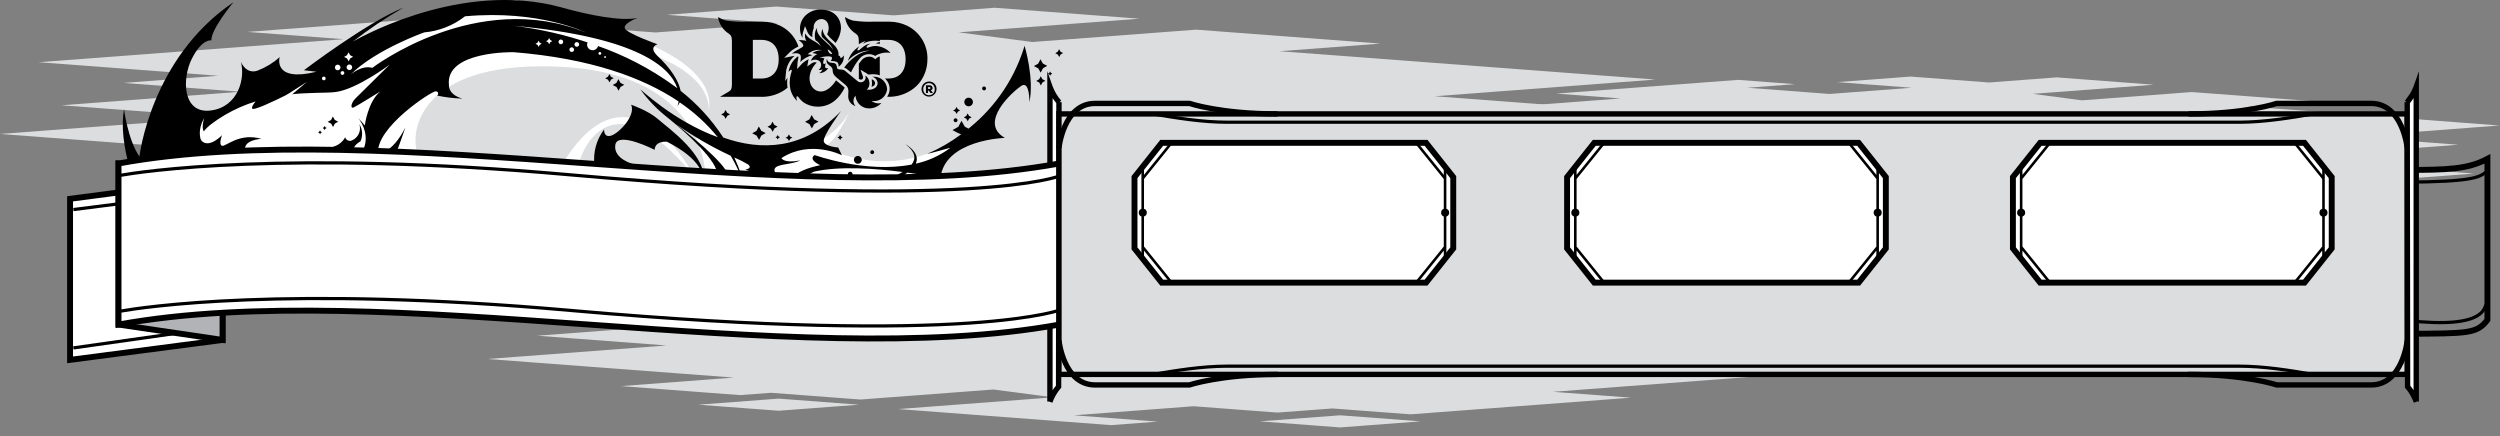 <?xml version="1.0" encoding="UTF-8"?>
<!DOCTYPE svg PUBLIC "-//W3C//DTD SVG 1.1//EN" "http://www.w3.org/Graphics/SVG/1.1/DTD/svg11.dtd">
<svg version="1.1" xmlns="http://www.w3.org/2000/svg" xmlns:xlink="http://www.w3.org/1999/xlink" width="745" height="130"  xml:space="preserve" id="pageHeader3">
    <rect width="100%" height="100%" fill="#808080" stroke="none"/>
    <!-- Generated by PaintCode - http://www.paintcodeapp.com -->
    <path id="pageHeader3-bezier" stroke="none" fill="rgb(220, 221, 222)" d="M 428.28,41.05 L 456.54,38.91 421.69,36.28 475.01,32.26 427.53,28.68 493.31,23.71 381.3,15.26 411.39,12.99 356.45,8.84 307.62,12.52 285.67,9.64 339.54,5.57 296.37,2.31 266.28,4.58 231.35,1.95 198.7,4.41 231.87,6.92 195.32,9.68 158.77,6.92 179.96,5.32 154.65,3.41 73.73,9.51 102.4,11.68 11.48,18.54 65.03,22.58 36.77,24.71 71.61,27.34 18.3,31.37 65.78,34.95 0,39.92 90.4,46.74 49.01,49.87 92.7,53.16 104,52.31 136.86,54.79 185.68,51.11 207.62,53.99 150.72,58.28 228.82,64.18 245.9,62.89 215.16,60.57 259.06,57.25 289.83,59.58 309.97,58.06 338.66,60.22 419.57,54.11 390.9,51.95 481.83,45.09 428.28,41.05 Z M 283.36,62.8 L 312.85,65.02 342.34,62.8 312.85,60.57 283.36,62.8 Z M 106.87,54.45 L 136.36,56.68 106.87,58.9 77.39,56.68 106.87,54.45 Z M 106.87,54.45" />
    <path id="pageHeader3-bezier2" stroke="none" fill="rgb(220, 221, 222)" d="M 493.13,107.9 L 516.08,106.17 487.78,104.03 531.09,100.76 492.52,97.85 545.95,93.82 454.96,86.95 479.41,85.1 434.78,81.73 395.12,84.73 377.28,82.38 421.04,79.08 385.97,76.43 361.53,78.28 333.16,76.14 306.64,78.14 333.58,80.18 303.89,82.42 274.21,80.18 291.41,78.88 270.86,77.32 205.13,82.28 228.42,84.04 154.56,89.62 198.06,92.9 175.1,94.63 203.4,96.77 160.1,100.04 198.66,102.95 145.23,106.98 218.66,112.52 185.04,115.06 220.53,117.74 229.71,117.05 256.4,119.06 296.06,116.07 313.88,118.41 267.67,121.9 331.11,126.69 344.98,125.64 320.01,123.76 355.67,121.06 380.66,122.95 397.03,121.72 420.33,123.47 486.06,118.51 462.77,116.76 536.62,111.18 493.13,107.9 Z M 375.41,125.56 L 399.36,127.37 423.32,125.56 399.36,123.76 375.41,125.56 Z M 232.04,118.79 L 256,120.6 232.04,122.4 208.1,120.6 232.04,118.79 Z M 232.04,118.79" />
    <path id="pageHeader3-bezier3" stroke="none" fill="rgb(220, 221, 222)" d="M 701.28,49.01 L 720.21,47.58 696.86,45.82 732.58,43.13 700.77,40.73 744.84,37.4 669.8,31.73 689.96,30.21 653.15,27.43 620.44,29.9 605.73,27.97 641.82,25.25 612.9,23.06 592.74,24.58 569.34,22.82 547.47,24.47 569.69,26.15 545.21,28 520.72,26.15 534.91,25.08 517.96,23.8 463.75,27.89 482.96,29.34 422.04,33.93 457.92,36.64 438.99,38.07 462.33,39.83 426.61,42.53 458.42,44.93 414.35,48.26 474.91,52.83 447.18,54.92 476.46,57.13 484.03,56.56 506.04,58.22 538.75,55.75 553.44,57.68 515.33,60.56 567.65,64.51 579.09,63.65 558.49,62.09 587.91,59.87 608.52,61.43 622.02,60.41 641.23,61.86 695.44,57.77 676.24,56.32 737.15,51.72 701.28,49.01 Z M 604.19,63.58 L 623.94,65.07 643.7,63.58 623.94,62.09 604.19,63.58 Z M 485.95,57.99 L 505.7,59.49 485.95,60.98 466.2,59.49 485.95,57.99 Z M 485.95,57.99" />
    <path id="pageHeader3-bezier4" stroke="none" fill="rgb(255, 255, 255)" d="M 51.23,50.39 L 51.23,34.72 60.91,34.72 C 60.91,34.72 65.77,37.03 73.25,26.43 L 89.48,26.43 95.93,21.88 C 95.93,21.88 101.46,13.99 106.53,13.99 111.6,13.99 131.77,4.77 131.77,4.77 L 153.53,0 179.34,7.53 193.06,13.06 C 193.06,13.06 214.01,20.86 211.13,33.49 211.13,33.49 213.64,22.97 193.06,15.83 193.06,15.83 204.22,23.97 201.92,28.73 201.92,28.73 213.9,36.99 215.74,43.69 215.74,43.69 242.47,51.61 253.06,33.49 253.06,33.49 249.29,42.06 245.69,43.69 245.69,43.69 270.57,58.53 294.54,33.49 294.54,33.49 277.28,48.55 278.41,54.77 L 210.21,52.69 C 210.21,52.69 210.92,22.59 168.4,19.97 125.88,17.36 121.28,38.64 124.73,46.7 L 51.23,50.39 Z M 51.23,50.39" />
    <path id="pageHeader3-bezier5" stroke="none" fill="rgb(255, 255, 255)" d="M 172.48,48.54 C 172.48,48.54 180.26,19.97 206.98,52.69 206.98,52.69 188.34,16.29 168.4,47.62 L 172.48,48.54 Z M 172.48,48.54" />
    <path id="pageHeader3-bezier6" stroke="none" fill="rgb(0, 0, 0)" d="M 197.04,33.64 C 197.32,33.82 197.79,34.16 198.4,34.63 197.55,34 197.04,33.64 197.04,33.64 Z M 222.99,49.04 L 223.07,49.09 C 221.72,48.28 220.32,47.56 218.87,46.95 L 218.88,47.05 C 220.41,50.35 221.6,53.81 222.42,57.36 L 222.34,57.06 C 221.25,53.25 219.66,49.61 217.62,46.21 L 217.76,46.42 C 212.09,43.78 206.66,40.64 201.54,37.06 208.47,42.4 218.3,50.69 217.35,53.93 217.35,53.93 216.86,52.65 215.94,53.06 215.12,53.43 212.44,56.71 209.3,54.97 209.28,55.06 209.25,55.14 209.22,55.23 209.24,55.15 209.27,55.06 209.3,54.97 L 209.3,54.97 C 208.87,54.73 208.48,54.44 208.13,54.1 L 208.08,54.08 C 208.49,54.3 208.91,54.47 209.35,54.61 209.84,52.3 209.14,47.55 198.77,42.24 198.77,42.24 195.26,41.83 195.07,44.64 195.07,44.64 184,38.98 183.36,43.19 182.73,47.41 188.83,48.94 188.83,48.94 L 177.16,49.37 177.15,49.29 C 176.68,45.48 177.71,41.64 180.02,38.58 180.02,38.57 179.83,41.15 182.15,40.41 184.48,39.67 189.53,34.45 188.08,31.2 188.08,31.2 193.25,32.98 196.09,35.51 198.76,37.88 211.65,46.9 209.43,54.63 210.88,55.06 213.13,55.18 213.64,52.11 214.28,48.33 204.4,39.45 199.47,35.48 199.33,35.37 199.19,35.25 199.05,35.14 198.82,34.96 198.6,34.79 198.4,34.63 198.49,34.7 198.59,34.77 198.69,34.85 L 198.91,35.02 C 195.85,32.63 193.14,29.83 190.86,26.69 190.5,26.18 200.58,36.06 213.9,40.88 L 214,41.01 C 210.71,36.94 206.83,33.39 202.49,30.46 L 202.56,30.53 C 202.4,30.9 202.17,31.25 201.9,31.55 L 201.89,31.55 C 202.06,31.13 202.17,30.69 202.22,30.24 191.67,23.15 176.08,17.42 153.08,15.55 153.08,15.55 132.68,15.11 133.78,25.32 133.78,25.32 133.43,28.17 137.79,29.38 L 137.48,29.37 C 135.04,29.28 132.62,28.98 130.23,28.48 130.49,28.53 131.03,27.24 129.8,27.22 128.57,27.19 111.86,38.04 112.66,45.83 112.66,45.83 116.87,45.84 120.8,37.98 120.8,37.98 118.88,43.66 117.8,46.25 117.8,46.25 112.42,48.14 111.23,52.68 L 111.2,52.84 C 110.68,55.08 109.87,57.24 108.79,59.27 108.88,59.11 89.24,75.54 72.19,77.6 72.19,77.6 64.59,78.55 59.26,75.09 L 62.34,74.96 C 62.34,74.96 50.51,73.09 45.48,65.73 40.44,58.38 35.12,42.56 36.96,32.54 36.96,32.54 38.1,41.67 41.55,46.65 41.55,46.65 44.86,17.4 69.56,0.67 69.56,0.67 62.84,8.72 62.99,12.05 62.99,12.05 60.33,11.35 57.22,17.4 54.11,23.45 54.4,33.98 62.76,32.93 71.13,31.89 73.13,23.14 71.77,18.42 71.77,18.42 73.23,22.17 76.65,21.08 L 76.78,21.03 C 79.21,20.1 81.45,18.73 83.38,16.99 83.25,17.1 81.29,24.58 94.31,21.38 L 90.57,20.93 C 90.57,20.93 109.43,6.6 120.33,2.22 L 119.77,2.54 C 114.68,5.48 109.8,8.78 105.16,12.4 105.16,12.4 134.72,-5.14 164.48,1.5 165.32,1.69 166.12,1.91 166.94,2.11 L 166.84,2.06 C 166.84,2.06 167.08,2.13 167.52,2.26 168.31,2.46 169.08,2.67 169.84,2.89 174.86,4.19 184.91,6.48 190.03,5.33 190.03,5.33 185.64,6.92 186.21,8.44 186.78,9.95 195.92,13.19 195.92,13.19 195.92,13.19 193.27,13.97 195.73,16.45 L 195.68,16.43 C 199.84,20.26 202.25,24.06 202.83,27.08 L 202.68,26.96 C 207.72,30.89 212.06,35.63 215.54,40.99 226.79,44.98 239.53,44.7 250.64,33.09 250.64,33.09 245.06,40.59 245.49,42.16 245.92,43.73 249.78,43.95 249.78,43.95 L 250.89,46.26 C 250.89,46.26 241.57,41.49 232.86,47.11 232.86,47.11 233.53,48.77 238.41,47.81 238.41,47.81 237.67,48.37 234.59,48.87 231.51,49.37 228.89,49.81 232.61,53.53 L 233.02,53.62 C 229.37,52.84 225.77,51.84 222.24,50.63 221.77,50.47 224.43,50.37 222.99,49.04 Z M 102.54,16.96 L 103.41,17.42 103.9,18.28 104.36,17.4 105.22,16.91 104.35,16.45 103.86,15.59 103.4,16.47 102.54,16.96 Z M 104.1,19.21 L 104.1,19.21 C 103.64,19.22 103.27,19.6 103.28,20.06 103.29,20.52 103.67,20.89 104.13,20.88 104.59,20.87 104.96,20.49 104.95,20.03 L 104.95,20.03 C 104.94,19.57 104.56,19.2 104.1,19.21 M 101.49,21.76 L 101.49,21.76 C 101.5,22.07 101.75,22.32 102.06,22.31 102.37,22.31 102.62,22.05 102.61,21.74 102.6,21.43 102.35,21.19 102.04,21.19 L 102.04,21.19 102.04,21.19 C 101.73,21.2 101.49,21.45 101.49,21.76 101.49,21.76 101.49,21.77 101.49,21.77 M 99.8,20.11 L 99.8,20.12 C 99.8,20.58 100.18,20.94 100.65,20.94 101.11,20.93 101.47,20.55 101.47,20.09 101.46,19.62 101.08,19.26 100.62,19.27 L 100.62,19.27 100.62,19.27 C 100.16,19.27 99.79,19.65 99.8,20.12 M 95.95,23.38 L 95.95,23.38 C 95.95,23.69 96.2,23.94 96.51,23.93 96.82,23.92 97.07,23.67 97.06,23.36 97.05,23.06 96.8,22.81 96.49,22.82 L 96.49,22.82 96.49,22.82 C 96.19,22.82 95.94,23.07 95.95,23.38 M 98.67,57.87 C 91.27,66.05 84.38,62.83 84.38,62.83 91.31,69.03 98.67,57.87 98.67,57.87 Z M 105.95,29.31 C 107.36,27.91 116.1,19.28 116.1,19.28 116.1,19.28 106.4,26.54 100.1,27.41 97.31,27.8 91.92,27.44 85.43,28.25 81.44,30.25 75.37,33.13 75.13,32.32 74.98,31.84 75.5,31.03 76.19,30.22 L 76.24,30.21 C 69.75,32.19 63.83,35.68 58.95,40.39 58.7,40.64 55.61,42.6 56.37,43.03 57.12,43.46 57.88,43.9 57.88,43.9 57.88,43.9 53.99,46.48 55.07,48.1 56.15,49.72 65.46,42.78 65.46,42.78 L 65.13,43.13 C 62.82,45.6 60.31,47.87 57.61,49.9 L 57.94,49.65 C 55.34,51.48 54.23,54.78 55.21,57.81 55.24,57.9 56.49,63.06 62.82,61.64 L 62.43,60.97 61.21,60.32 62.41,59.64 63.06,58.42 63.74,59.62 64.96,60.26 63.76,60.94 63.48,61.47 C 63.84,61.37 64.2,61.26 64.59,61.12 72.47,58.21 82.22,60.5 86.37,61.39 90.51,62.27 95.71,56.19 98.28,50.08 98.28,50.08 99.53,50.28 101.2,48.14 101.2,48.14 99.86,51.47 100.72,52.76 101.58,54.06 103.57,53.11 103.98,52.18 L 103.05,50.37 103.08,50.35 C 105.27,49.03 107.03,47.11 108.15,44.82 110.11,40.89 108.2,36.83 106.68,35.18 L 106.75,35.25 C 107.46,35.91 108.12,36.62 108.71,37.39 108.71,37.39 109.59,30.35 113.32,27.25 113.32,27.25 106.49,31.52 105.41,32.01 104.33,32.49 104.55,30.71 105.95,29.31 Z M 174.62,9.71 C 174.62,9.71 160.71,2.82 138.58,4.86 L 138.56,4.87 C 135.06,7.6 130.85,9.26 126.44,9.65 126.39,9.65 111.7,14.9 104.43,22.27 104.43,22.27 107.73,19.29 110.95,20.22 110.95,20.22 142.07,-3.56 174.62,9.71 Z M 161.43,13.03 L 160.83,12.72 160.49,12.12 160.17,12.73 159.57,13.06 160.18,13.38 160.52,13.98 160.84,13.37 161.43,13.03 Z M 164.58,12.24 L 163.97,11.92 163.63,11.33 163.32,11.93 162.72,12.27 163.33,12.59 163.66,13.19 163.98,12.58 164.58,12.24 Z M 167.83,12.47 L 167.83,12.47 C 167.83,12.08 167.51,11.77 167.12,11.78 166.74,11.79 166.43,12.11 166.44,12.49 166.45,12.88 166.76,13.18 167.15,13.18 L 167.15,13.18 C 167.53,13.17 167.84,12.85 167.83,12.47 L 167.83,12.47 Z M 171.08,14.78 L 171.08,14.79 C 171.07,14.4 170.75,14.09 170.37,14.1 169.98,14.11 169.68,14.42 169.68,14.81 169.69,15.19 170.01,15.5 170.39,15.49 L 170.39,15.49 C 170.78,15.49 171.08,15.17 171.08,14.79 L 171.08,14.79 M 172.59,13.23 L 172.59,13.23 C 172.58,12.84 172.26,12.54 171.88,12.54 171.49,12.55 171.19,12.87 171.19,13.25 171.2,13.64 171.52,13.94 171.9,13.94 L 171.9,13.94 C 172.29,13.93 172.59,13.61 172.59,13.23 L 172.59,13.23 Z M 179.18,15.91 L 179.18,15.91 C 179.18,15.68 178.98,15.49 178.75,15.5 178.52,15.5 178.34,15.69 178.34,15.92 178.35,16.15 178.54,16.34 178.77,16.33 L 178.77,16.33 C 179,16.33 179.18,16.14 179.18,15.91 L 179.18,15.91 M 180.59,17 L 180.59,17 C 180.59,16.85 180.46,16.72 180.31,16.73 180.15,16.73 180.03,16.86 180.03,17.01 180.04,17.17 180.16,17.29 180.32,17.29 L 180.32,17.29 C 180.47,17.28 180.59,17.16 180.59,17 L 180.59,17 Z M 201.83,26.28 C 199.86,20.34 190.56,11.06 152.97,7.67 L 153.26,7.7 C 161.02,8.66 168.67,10.42 176.06,12.97 L 175.1,12.64 C 174.73,13.48 175.1,14.46 175.94,14.83 176.16,14.93 176.4,14.98 176.65,14.97 L 176.64,14.97 C 177.39,14.96 178.04,14.45 178.22,13.72 L 177.79,13.57 C 186.05,16.41 193.84,20.47 200.9,25.6 M 181.6,22.06 L 181.17,22.87 180.37,23.33 181.18,23.75 181.63,24.55 182.06,23.74 182.86,23.28 182.05,22.85 181.6,22.06 Z M 184.33,27.02 L 184.92,25.9 186.02,25.28 184.9,24.69 184.28,23.59 183.69,24.71 182.59,25.33 183.71,25.92 184.33,27.02 Z M 226.2,41.69 L 226.89,40.38 228.17,39.65 226.86,38.97 226.13,37.68 225.45,38.99 224.16,39.72 225.47,40.4 226.2,41.69 Z M 230.25,39.26 L 230.76,38.28 231.72,37.74 230.74,37.22 230.2,36.26 229.69,37.24 228.72,37.79 229.7,38.3 230.25,39.26 Z M 231.09,40.91 L 231.53,41.14 231.77,41.57 232,41.13 232.43,40.88 231.99,40.65 231.75,40.23 231.52,40.66 231.09,40.91 Z M 235.12,42.03 L 235.47,41.38 236.11,41.01 235.46,40.67 235.09,40.03 234.75,40.68 234.11,41.05 234.76,41.39 235.12,42.03 Z M 241.94,38.27 L 242.63,36.97 243.91,36.24 242.61,35.55 241.88,34.27 241.19,35.58 239.91,36.3 241.21,36.99 241.94,38.27 Z M 250.33,40.18 L 250.06,40.69 249.56,40.98 250.07,41.25 250.36,41.76 250.63,41.24 251.13,40.96 250.62,40.69 250.33,40.18 Z M 216.25,35.4 L 216.7,34.54 217.54,34.06 216.68,33.61 216.2,32.77 215.75,33.63 214.91,34.11 215.77,34.56 216.25,35.4 Z M 117.37,47.02 L 116.8,48.11 115.74,48.71 116.82,49.28 117.43,50.35 118,49.26 119.06,48.66 117.98,48.09 117.37,47.02 Z M 121.25,45.53 L 120.89,46.21 120.22,46.59 120.9,46.96 121.29,47.63 121.65,46.94 122.32,46.56 121.64,46.2 121.25,45.53 Z M 124.66,49.24 L 124.25,50.01 123.49,50.44 124.26,50.85 124.7,51.62 125.1,50.84 125.87,50.41 125.09,50 124.66,49.24 Z M 209.17,55.36 L 209.15,55.4 C 209.04,55.65 208.92,55.9 208.78,56.14 L 208.8,56.1 C 208.96,55.86 209.08,55.61 209.18,55.34 M 209.22,55.23 C 209.21,55.24 209.21,55.25 209.21,55.25 L 209.21,55.25 C 209.21,55.24 209.21,55.24 209.22,55.23 M 209.21,55.25 C 209.19,55.29 209.18,55.33 209.17,55.36 209.18,55.33 209.19,55.29 209.21,55.25 Z M 305.32,13.66 C 305.32,13.66 308.28,23.42 306.76,30.46 306.76,30.46 306.89,23.91 304.34,25.59 301.8,27.27 291.43,36.55 299.45,41.09 299.45,41.09 281.47,41.61 280.25,53.08 280.25,53.08 276.18,52.23 270.44,51.44 L 270.56,51.36 C 269.72,51.95 268.83,52.47 267.92,52.92 256.98,58.14 229.85,63.92 237.66,52.95 234.08,54.96 232.46,58.23 234.39,63.4 234.39,63.4 228.14,52.52 244.44,49.22 244.44,49.22 240.68,47.64 242.76,46.21 242.76,46.21 257.93,51.71 271.66,49.04 273.06,47.23 272.78,45.19 269.81,42.97 269.81,42.97 274.42,45.42 272.91,48.77 L 272.82,48.79 C 276.57,47.99 280.1,46.38 283.17,44.08 283.38,43.92 278.49,45.4 276.17,45.9 L 276.37,45.82 C 279.94,44.3 283.32,42.35 286.43,40.01 L 285.62,39.71 283.84,38.77 285.58,37.78 286.52,36 287.51,37.75 288.61,38.33 288.94,38.07 C 296.89,31.62 302.68,22.89 305.5,13.04 M 268.99,51.25 C 260.87,50.21 250.08,49.42 242.55,51.16 240.72,52.05 237.62,53.97 239.18,56.31 240.66,58.53 260.75,56.18 268.99,51.25 Z M 310.14,22.73 L 309.67,23.62 308.8,24.12 309.69,24.58 310.18,25.46 310.65,24.57 311.52,24.07 310.63,23.6 310.14,22.73 Z M 312.92,21.28 L 312.69,21.72 312.27,21.96 312.7,22.18 312.94,22.61 313.17,22.18 313.59,21.94 313.16,21.71 312.92,21.28 Z M 310.06,17.67 L 309.38,18.97 308.11,19.69 309.4,20.37 310.12,21.64 310.8,20.35 312.07,19.62 310.78,18.94 310.06,17.67 Z M 316.04,15.41 L 315.61,14.66 315.21,15.42 314.47,15.85 315.23,16.25 315.65,16.99 316.05,16.23 316.8,15.81 316.04,15.41 Z M 288.39,36.13 L 288.79,35.36 289.54,34.94 288.78,34.54 288.35,33.79 287.95,34.55 287.21,34.98 287.97,35.38 288.39,36.13 Z M 285.08,33.95 L 285.44,33.27 286.11,32.89 285.43,32.53 285.05,31.86 284.69,32.55 284.02,32.93 284.7,33.29 285.08,33.95 Z M 284.18,35.84 L 284.18,35.85 C 284.19,36.17 284.45,36.43 284.78,36.42 285.1,36.41 285.35,36.15 285.35,35.83 285.34,35.5 285.08,35.25 284.75,35.25 L 284.75,35.25 284.75,35.25 C 284.43,35.26 284.17,35.52 284.18,35.84 Z M 288.67,31.68 L 288.67,31.68 C 289.38,31.67 289.95,31.08 289.93,30.38 289.92,29.67 289.34,29.1 288.63,29.11 287.92,29.13 287.35,29.71 287.37,30.42 L 287.37,30.42 C 287.38,31.13 287.96,31.69 288.67,31.68 Z M 293.27,26.94 L 293.27,26.94 C 293.59,26.93 293.85,26.66 293.84,26.34 293.84,26.02 293.57,25.76 293.25,25.77 292.92,25.77 292.67,26.04 292.67,26.36 L 292.67,26.36 C 292.68,26.68 292.94,26.94 293.27,26.94 Z M 255.65,48.8 L 255.65,48.8 C 256.3,48.79 256.81,48.26 256.8,47.62 256.79,46.97 256.26,46.46 255.61,46.47 254.97,46.48 254.45,47.01 254.46,47.66 L 254.46,47.66 C 254.48,48.3 255.01,48.82 255.65,48.8 M 259.93,45.93 L 259.93,45.93 C 260.25,45.92 260.5,45.66 260.5,45.34 260.49,45.01 260.23,44.76 259.91,44.76 259.58,44.77 259.33,45.04 259.33,45.36 L 259.33,45.36 C 259.34,45.68 259.61,45.94 259.93,45.93 Z M 252.66,51.89 L 252.66,51.89 C 252.67,52.28 252.99,52.59 253.38,52.58 253.76,52.57 254.07,52.25 254.06,51.87 254.06,51.48 253.74,51.17 253.35,51.18 L 253.35,51.18 253.35,51.18 C 252.96,51.18 252.66,51.5 252.66,51.89 Z M 66.12,58.15 L 65.93,58.52 65.57,58.72 65.93,58.91 66.14,59.27 66.33,58.9 66.69,58.7 66.32,58.51 66.12,58.15 Z M 66.51,56.28 L 66.25,56.77 65.77,57.04 66.26,57.3 66.53,57.78 66.79,57.29 67.27,57.02 66.78,56.76 66.51,56.28 Z M 64.12,55.09 L 63.77,55.74 63.13,56.11 63.79,56.45 64.15,57.1 64.49,56.44 65.14,56.08 64.48,55.73 64.12,55.09 Z M 95.36,38.83 L 95.16,39.22 94.78,39.43 95.16,39.64 95.38,40.01 95.58,39.63 95.96,39.41 95.57,39.21 95.36,38.83 Z M 99.19,34.73 L 98.66,35.75 97.66,36.32 98.68,36.85 99.25,37.85 99.78,36.83 100.78,36.27 99.76,35.73 99.19,34.73 Z M 71.08,54.72 L 70.7,55.45 69.98,55.86 70.71,56.25 71.12,56.97 71.5,56.23 72.22,55.82 71.49,55.44 71.08,54.72 Z M 96.73,37.52 L 96.52,37.93 96.12,38.15 96.52,38.37 96.75,38.77 96.96,38.36 97.36,38.14 96.96,37.92 96.73,37.52 Z M 222.43,57.38 L 222.37,57.14 C 223.48,61.94 224,66.86 223.91,71.78 L 223.89,72.07 C 224.31,67.21 223.84,62.31 222.5,57.62" />
    <path id="pageHeader3-bezier7" stroke="none" fill="rgb(0, 0, 0)" d="M 66.28,34.1 C 66.28,34.1 57.91,40.04 60.22,42.1 62.52,44.16 66.16,40.28 66.16,40.28 66.16,40.28 65.07,43.07 66.16,43.44 67.25,43.8 71.25,39.44 77.92,41.38 77.92,41.38 71.86,41.62 73.19,45.38 L 51.73,46.71 51.97,41.13 C 51.97,41.13 60.34,34.34 66.28,34.1 Z M 66.28,34.1" />
    <path id="pageHeader3-bezier8" stroke="none" fill="rgb(0, 0, 0)" d="M 96.4,44.24 C 96.4,44.24 101.07,44.35 102.86,40.9 L 102.86,40.9 C 103.08,41.69 103.9,42.14 104.69,41.92 104.72,41.91 104.74,41.9 104.76,41.89 L 104.76,41.89 C 106.71,41.14 107.74,38.99 107.09,37 L 107.08,36.98 C 108.04,38.52 108.17,40.43 107.44,42.09 107.42,42.12 105.31,43.23 105.42,44.57 L 96.4,44.24 Z M 96.4,44.24" />
    <path id="pageHeader3-bezier9" stroke="none" fill="rgb(255, 255, 255)" d="M 59.88,41.58 C 59.88,41.58 58.64,39.05 60.88,35.13 60.88,35.13 59.54,38.86 61.36,39.69 L 59.88,41.58 Z M 59.88,41.58" />
    <path id="pageHeader3-bezier10" stroke="none" fill="rgb(255, 255, 255)" d="M 85.43,28.25 L 91.44,24.41 86.24,28.81 85.43,28.25 Z M 85.43,28.25" />
    <path id="pageHeader3-bezier11" stroke="none" fill="rgb(255, 255, 255)" d="M 312.89,25.88 L 312.88,119.65 312.85,119.73 C 313.45,118.08 314.34,116.55 315.46,115.21 L 315.57,30.44 315.63,30.51 C 314.48,29.19 313.58,27.68 312.95,26.05" />
    <path id="pageHeader3-bezier12" stroke="rgb(0, 0, 0)" stroke-width="1.6" stroke-miterlimit="10" fill="none" d="M 312.89,25.88 L 312.88,119.65 312.85,119.73 C 313.45,118.08 314.34,116.55 315.46,115.21 L 315.57,30.44 315.63,30.51 C 314.48,29.19 313.58,27.68 312.95,26.05 L 312.89,25.88 Z M 312.89,25.88" />
    <path id="pageHeader3-bezier13" stroke="none" fill="rgb(255, 255, 255)" d="M 20.88,59.24 L 20.88,107.24 66.32,101.3 66.32,53.3 20.88,59.24 Z M 20.88,59.24" />
    <path id="pageHeader3-bezier14" stroke="rgb(0, 0, 0)" stroke-width="1.76" stroke-miterlimit="10" fill="none" d="M 20.88,59.24 L 20.88,107.24 66.32,101.3 66.32,53.3 20.88,59.24 Z M 20.88,59.24" />
    <path id="pageHeader3-bezier15" stroke="rgb(0, 0, 0)" stroke-width="0.96" stroke-miterlimit="10" fill="none" d="M 21.87,62.45 L 66.32,56.8 M 21.87,103.68 L 66.32,97.37" />
    <path id="pageHeader3-bezier16" stroke="none" fill="rgb(178, 179, 182)" d="M 66.32,53.3 L 35.32,48.72 35.32,96.72 66.32,101.3 66.32,53.3 Z M 66.32,53.3" />
    <path id="pageHeader3-bezier17" stroke="rgb(0, 0, 0)" stroke-width="1.76" stroke-miterlimit="10" fill="none" d="M 66.32,53.3 L 35.32,48.72 35.32,96.72 66.32,101.3 66.32,53.3 Z M 66.32,53.3" />
    <path id="pageHeader3-bezier18" stroke="none" fill="rgb(255, 255, 255)" d="M 315.69,96.72 C 236.65,111.12 114.36,82.32 35.32,96.72 L 35.32,48.72 C 114.36,34.32 236.65,63.12 315.69,48.72 L 315.69,96.72 Z M 315.69,96.72" />
    <path id="pageHeader3-bezier19" stroke="rgb(0, 0, 0)" stroke-width="0.96" stroke-miterlimit="10" fill="none" d="M 315.69,52.46 C 315.69,52.46 290.25,62.75 169.72,52.08 84.59,44.55 42.08,51.15 35.51,52.3 M 316.81,92.08 C 316.81,92.08 290.57,103.17 170.04,92.51 84.91,84.97 42.4,91.58 35.83,92.73" />
    <path id="pageHeader3-bezier20" stroke="rgb(0, 0, 0)" stroke-width="1.76" stroke-miterlimit="10" fill="none" d="M 315.69,96.72 C 236.65,111.12 114.36,82.32 35.32,96.72 L 35.32,48.72 C 114.36,34.32 236.65,63.12 315.69,48.72 L 315.69,96.72 Z M 315.69,96.72" />
    <path id="pageHeader3-bezier21" stroke="rgb(0, 0, 0)" stroke-width="1.76" stroke-miterlimit="10" fill="none" d="M 717,50.65 L 717,99.47 C 735.64,99.36 738.07,99.47 741.25,95.34 L 741.25,47.34 C 735.28,50.51 729.12,50.6 717,50.65 Z M 717,50.65" />
    <path id="pageHeader3-bezier22" stroke="rgb(0, 0, 0)" stroke-width="0.96" stroke-miterlimit="10" fill="none" d="M 716.99,95.48 C 742.08,98.34 739.95,90.9 741.06,90.68 M 716.22,54.28 C 737,54.21 738.86,52.77 740.74,51.33" />
    <rect id="pageHeader3-rectangle" stroke="none" fill="rgb(220, 221, 222)" x="315.57" y="33.95" width="401.78" height="77.62" />
    <rect id="pageHeader3-rectangle2" stroke="rgb(0, 0, 0)" stroke-width="1.6" stroke-miterlimit="10" fill="none" x="315.57" y="33.95" width="401.78" height="77.62" />
    <path id="pageHeader3-bezier23" stroke="rgb(0, 0, 0)" stroke-width="1.6" stroke-miterlimit="10" fill="none" d="M 315.57,101.48 C 315.57,101.48 316.94,114.71 326.32,114.71 L 354.48,114.71 C 354.48,114.71 363.66,111.58 380.72,111.58 M 315.57,44.05 C 315.57,44.05 316.94,30.82 326.32,30.82 L 354.48,30.82 C 354.48,30.82 363.66,33.95 380.72,33.95" />
    <path id="pageHeader3-bezier24" stroke="rgb(0, 0, 0)" stroke-width="1.6" stroke-miterlimit="10" fill="none" d="M 717.36,101.48 C 717.36,101.48 715.99,114.71 706.6,114.71 L 678.44,114.71 C 678.44,114.71 669.27,111.58 652.2,111.58 M 717.35,44.05 C 717.35,44.05 715.99,30.82 706.6,30.82 L 678.44,30.82 C 678.44,30.82 669.27,33.95 652.2,33.95" />
    <path id="pageHeader3-bezier25" stroke="rgb(0, 0, 0)" stroke-width="0.96" stroke-miterlimit="10" fill="none" d="M 343.6,111.58 C 350.26,110.41 358.28,109.12 365.62,109.12 L 667.3,109.12 C 674.65,109.12 682.67,110.41 689.32,111.58 M 689.32,33.96 C 682.67,35.12 674.65,36.42 667.3,36.42 L 365.62,36.42 C 358.28,36.42 350.26,35.12 343.6,33.96" />
    <path id="pageHeader3-bezier26" stroke="none" fill="rgb(255, 255, 255)" d="M 720.04,25.88 L 720.04,119.65 720.07,119.73 C 719.47,118.08 718.59,116.55 717.46,115.21 L 717.35,30.44 717.3,30.51 C 718.44,29.19 719.35,27.68 719.98,26.05" />
    <path id="pageHeader3-bezier27" stroke="rgb(0, 0, 0)" stroke-width="1.6" stroke-miterlimit="10" fill="none" d="M 720.04,25.88 L 720.04,119.65 720.07,119.73 C 719.47,118.08 718.59,116.55 717.46,115.21 L 717.35,30.44 717.3,30.51 C 718.44,29.19 719.35,27.68 719.98,26.05 L 720.04,25.88 Z M 720.04,25.88" />
    <path id="pageHeader3-bezier28" stroke="none" fill="rgb(255, 255, 255)" d="M 424.96,42.56 L 346.19,42.56 338.08,52.78 338.08,74.02 346.19,84.23 424.96,84.23 433.07,74.02 433.07,52.78 424.96,42.56 Z M 424.96,42.56" />
    <path id="pageHeader3-bezier29" stroke="rgb(0, 0, 0)" stroke-width="1.76" stroke-miterlimit="10" fill="none" d="M 424.96,42.56 L 346.19,42.56 338.08,52.78 338.08,74.02 346.19,84.23 424.96,84.23 433.07,74.02 433.07,52.78 424.96,42.56 Z M 424.96,42.56" />
    <path id="pageHeader3-bezier30" stroke="rgb(0, 0, 0)" stroke-width="0.77" stroke-miterlimit="10" fill="none" d="M 349.12,42.56 L 340.52,53.21 M 340.53,73.59 L 349.12,84.23 M 340.53,49.7 L 340.53,77.5" />
    <circle id="pageHeader3-oval" stroke="none" fill="rgb(0, 0, 0)" cx="340.55" cy="63.37" r="1.2" />
    <circle id="pageHeader3-oval2" stroke="none" fill="rgb(0, 0, 0)" cx="430.65" cy="63.37" r="1.2" />
    <path id="pageHeader3-bezier31" stroke="rgb(0, 0, 0)" stroke-width="0.77" stroke-miterlimit="10" fill="none" d="M 422.03,42.56 L 430.63,53.21 M 430.63,73.59 L 422.03,84.23 M 430.63,49.7 L 430.63,77.5" />
    <path id="pageHeader3-bezier32" stroke="none" fill="rgb(255, 255, 255)" d="M 553.87,42.56 L 475.1,42.56 466.99,52.78 466.99,74.02 475.1,84.23 553.87,84.23 561.98,74.02 561.98,52.78 553.87,42.56 Z M 553.87,42.56" />
    <path id="pageHeader3-bezier33" stroke="rgb(0, 0, 0)" stroke-width="1.76" stroke-miterlimit="10" fill="none" d="M 553.87,42.56 L 475.1,42.56 466.99,52.78 466.99,74.02 475.1,84.23 553.87,84.23 561.98,74.02 561.98,52.78 553.87,42.56 Z M 553.87,42.56" />
    <path id="pageHeader3-bezier34" stroke="rgb(0, 0, 0)" stroke-width="0.77" stroke-miterlimit="10" fill="none" d="M 478.03,42.56 L 469.43,53.21 M 469.44,73.59 L 478.03,84.23 M 469.44,49.7 L 469.44,77.5" />
    <circle id="pageHeader3-oval3" stroke="none" fill="rgb(0, 0, 0)" cx="469.45" cy="63.37" r="1.2" />
    <circle id="pageHeader3-oval4" stroke="none" fill="rgb(0, 0, 0)" cx="559.55" cy="63.37" r="1.2" />
    <path id="pageHeader3-bezier35" stroke="rgb(0, 0, 0)" stroke-width="0.77" stroke-miterlimit="10" fill="none" d="M 550.94,42.56 L 559.54,53.21 M 559.54,73.59 L 550.94,84.23 M 559.54,49.7 L 559.54,77.5" />
    <path id="pageHeader3-bezier36" stroke="none" fill="rgb(255, 255, 255)" d="M 686.73,42.56 L 607.97,42.56 599.85,52.78 599.85,74.02 607.96,84.23 686.74,84.23 694.85,74.02 694.85,52.78 686.73,42.56 Z M 686.73,42.56" />
    <path id="pageHeader3-bezier37" stroke="rgb(0, 0, 0)" stroke-width="1.76" stroke-miterlimit="10" fill="none" d="M 686.73,42.56 L 607.97,42.56 599.85,52.78 599.85,74.02 607.96,84.23 686.74,84.23 694.85,74.02 694.85,52.78 686.73,42.56 Z M 686.73,42.56" />
    <path id="pageHeader3-bezier38" stroke="rgb(0, 0, 0)" stroke-width="0.77" stroke-miterlimit="10" fill="none" d="M 610.89,42.56 L 602.3,53.21 M 602.3,73.59 L 610.89,84.23 M 602.3,49.7 L 602.3,77.5" />
    <circle id="pageHeader3-oval5" stroke="none" fill="rgb(0, 0, 0)" cx="602.3" cy="63.37" r="1.2" />
    <circle id="pageHeader3-oval6" stroke="none" fill="rgb(0, 0, 0)" cx="692.4" cy="63.37" r="1.2" />
    <path id="pageHeader3-bezier39" stroke="rgb(0, 0, 0)" stroke-width="0.77" stroke-miterlimit="10" fill="none" d="M 683.8,42.56 L 692.4,53.21 M 692.4,73.59 L 683.8,84.23 M 692.4,49.7 L 692.4,77.5" />
    <path id="pageHeader3-bezier40" stroke="none" fill="rgb(0, 0, 0)" d="M 279.08,26.57 L 279.08,26.58 C 279.06,27.82 278.04,28.81 276.8,28.79 275.56,28.77 274.58,27.74 274.6,26.51 274.62,25.28 275.62,24.3 276.84,24.3 L 276.83,24.3 C 278.01,24.24 279.02,25.15 279.08,26.34 279.09,26.41 279.09,26.49 279.08,26.56 M 276.84,28.37 L 276.83,28.37 C 277.74,28.4 278.51,27.68 278.54,26.77 278.55,26.7 278.54,26.63 278.54,26.56 L 278.54,26.56 C 278.59,25.62 277.87,24.82 276.93,24.77 275.99,24.72 275.19,25.44 275.14,26.38 275.13,26.44 275.13,26.5 275.14,26.56 L 275.14,26.56 C 275.06,27.47 275.74,28.28 276.65,28.36 276.71,28.37 276.77,28.37 276.83,28.37 M 277.39,26.88 C 278.22,26.69 278.05,25.41 277.03,25.41 L 275.93,25.41 275.93,27.72 276.54,27.72 276.54,27 276.75,27 277.3,27.72 277.96,27.72 277.96,27.59 277.39,26.88 Z M 277.03,25.96 L 277.03,25.96 C 277.18,25.95 277.3,26.06 277.3,26.21 277.31,26.36 277.19,26.48 277.05,26.48 277.04,26.48 277.04,26.48 277.04,26.48 L 276.54,26.48 276.54,25.96 277.03,25.96 Z M 277.03,25.96" />
    <path id="pageHeader3-bezier41" stroke="none" fill="rgb(0, 0, 0)" d="M 226.86,23.4 L 224.35,23.4 224.35,11.88 226.86,11.88 C 230.16,11.88 232.05,13.99 232.05,17.66 232.05,21.31 230.16,23.4 226.86,23.4 Z M 262.17,13.09 L 262.17,12.47 262.13,12.49 C 261.72,12.61 261.33,12.77 260.95,12.95 L 260.99,12.95 C 261.39,12.96 261.79,13 262.18,13.09 M 234.68,23.17 L 233.98,24.14 234.23,21.39 234.22,21.41 C 234.45,19.57 235.35,17.88 236.75,16.67 L 236.73,16.65 C 236.52,16.67 236.3,16.7 236.09,16.75 L 233.67,17.25 235.45,15.46 235.4,15.51 C 236.05,14.92 236.78,14.43 237.57,14.05 237.75,13.95 237.84,13.9 237.93,13.85 L 237.96,13.92 C 237.11,11.32 235.28,9.14 232.86,7.85 L 232.75,7.79 C 231.04,6.92 229.14,6.46 227.21,6.46 L 227.28,6.45 222.78,6.45 222.9,6.44 C 220.81,6.55 218.72,6.46 216.65,6.17 L 216.25,6.1 C 215.54,5.91 214.87,5.62 214.25,5.23 L 214,5.07 214.03,5.39 214.03,5.42 C 214.4,7.33 215.55,9 217.2,10.04 217.72,10.41 218.11,10.81 218.11,12.22 L 218.11,25.14 C 218.11,26.52 217.84,26.9 217.2,27.29 216.52,27.7 215.07,28.55 215.07,28.55 L 214.57,28.84 226.27,28.84 226.19,28.83 C 228.83,29.02 231.46,28.34 233.68,26.9 L 233.88,26.76 C 234.19,26.55 234.48,26.32 234.77,26.07 L 234.7,26.14 C 234.54,25.17 234.53,24.18 234.67,23.21 M 257.08,23.48 L 257.08,23.48 C 257.22,23.26 257.25,22.99 257.15,22.76 L 256.44,20.78 258.25,21.86 258.23,21.84 C 258.41,21.95 258.57,22.08 258.73,22.22 L 259.83,22.14 259.87,22.14 C 260.65,22.07 261.44,22.18 262.18,22.46 L 262.17,16.8 262.19,16.8 C 261.88,16.89 261.58,17.03 261.31,17.23 L 260.84,17.65 260.35,17.27 260.33,17.26 C 259.94,17 259.48,16.87 259.02,16.88 L 259.02,16.88 C 258.18,16.88 257.38,17.24 256.82,17.86 L 256.86,17.82 C 256.53,18.2 256.23,18.59 255.94,18.99 L 255.93,23.49 C 256.38,23.83 256.84,23.82 257.08,23.48 Z M 270.6,7.81 L 270.57,7.79 C 268.86,6.92 266.96,6.46 265.03,6.46 L 265.1,6.45 260.61,6.45 260.72,6.44 C 258.64,6.55 256.54,6.46 254.47,6.17 L 254.07,6.1 C 253.36,5.91 252.69,5.62 252.07,5.23 L 251.82,5.07 251.85,5.39 251.86,5.42 C 252.23,7.33 253.37,9 255.02,10.03 255.54,10.41 255.93,10.81 255.93,12.22 L 255.93,13.16 255.86,13.2 C 256.5,12.8 257.19,12.46 257.9,12.19 L 257.96,12.18 C 257.66,12.45 257.39,12.75 257.15,13.08 L 257.18,13.05 C 257.83,12.64 258.55,12.38 259.31,12.27 L 259.31,12.27 C 260.27,12.09 261.26,12.08 262.22,12.25 L 262.17,11.88 264.69,11.88 C 267.98,11.88 269.87,13.99 269.87,17.66 269.87,21.31 267.98,23.4 264.69,23.4 L 263.7,23.4 263.68,23.38 C 264.57,24.15 265.1,25.27 265.12,26.46 L 265.12,26.46 C 265.12,27.29 264.86,28.11 264.38,28.79 L 264.3,28.83 C 266.91,28.97 269.5,28.25 271.67,26.79 L 271.7,26.77 C 272.62,26.14 273.44,25.38 274.13,24.5 L 274.09,24.55 C 275.61,22.53 276.42,20.05 276.37,17.51 L 276.38,17.56 C 276.45,13.5 274.23,9.74 270.64,7.83" />
    <path id="pageHeader3-bezier42" stroke="none" fill="rgb(0, 0, 0)" d="M 238.44,9.16 L 238.44,9.13 C 238.23,7.49 238.8,5.86 239.96,4.69 L 239.96,4.69 C 241.33,3.33 243.25,2.66 245.17,2.9 248.83,3.09 250.62,5.65 250.62,8.41 L 250.62,8.45 C 250.51,10.03 249.94,11.54 248.99,12.81 248.95,12.73 248.9,12.67 248.84,12.62 248.65,12.44 248.44,12.24 248.22,12.04 L 248.23,12.05 C 247.58,11.5 246.99,10.89 246.49,10.21 247.47,8.3 246.89,5.67 244.73,5.67 L 244.74,5.67 C 243.42,5.74 242.41,6.86 242.48,8.18 242.48,8.23 242.49,8.29 242.5,8.34 L 242.5,8.36 C 242.15,9.22 242.01,10.14 242.07,11.07 L 242.06,11.07 C 241.47,10.76 240.99,10.27 240.69,9.68 L 239.89,7.77 239.27,9.73 239.27,9.73 C 239.12,10.21 239.08,10.72 239.15,11.22 L 239.14,11.23 239.14,11.22 C 238.73,10.6 238.49,9.88 238.44,9.13 M 235.99,16 C 237.05,14.93 239.23,14.27 239.38,13.69 239.52,13.12 238.39,12.15 237.97,11.97 L 237.94,11.97 C 238.73,11.9 239.53,11.98 240.29,12.19 L 240.29,12.19 C 239.87,11.52 239.76,10.7 239.99,9.94 240.83,11.99 243.85,12.32 244.6,14 L 244.6,14.01 C 244.37,13.15 243.8,12.42 243.03,11.99 L 243.02,12.01 C 242.64,10.78 242.78,9.44 243.41,8.32 243.24,11.21 247.42,12.88 248.28,15 247.77,13.19 245.83,12.03 244.91,10.94 L 244.9,10.92 C 244.66,10.13 244.76,9.28 245.17,8.57 245.07,10.53 247.18,12.06 248.31,13.16 249.64,14.44 250.02,15.58 249.84,16.52 L 249.85,16.52 C 250.24,16.6 250.5,16.96 250.47,17.36 L 250.47,17.36 C 250.9,17.21 251.24,16.89 251.43,16.48 L 251.43,16.45 C 251.62,17.81 251.01,19.16 249.86,19.9 L 249.83,19.92 C 249.97,19.51 249.9,19.05 249.64,18.69 249.22,18.17 247.99,18.17 247.58,18.2 247.58,18.2 248.09,17.45 247.89,17.07 247.63,16.59 245.24,16.8 244.18,17.19 L 244.14,17.19 C 244.66,17.16 245.18,17.22 245.68,17.37 245.53,17.62 245.1,18.67 245.41,18.99 245.7,19.28 246.08,18.78 246.08,18.78 246.08,18.78 245.71,19.93 245.98,20.2 246.24,20.47 246.82,20.27 246.82,20.27 L 246.82,20.26 C 246.25,21.22 245.22,21.8 244.1,21.8 L 244.08,21.81 C 244.54,21.58 244.9,21.2 245.1,20.72 L 245.1,20.7 C 244.73,20.84 244.33,20.89 243.94,20.86 L 243.94,20.85 C 244.54,20.43 244.83,19.7 244.67,18.98 244.39,17.68 242.54,17.51 241.61,18.15 L 241.62,18.12 C 241.97,17.24 242.66,16.53 243.53,16.15 L 243.53,16.16 C 243.08,16 242.61,15.88 242.14,15.8 L 242.14,15.77 C 242.99,15.23 243.98,14.95 244.99,14.95 L 244.9,14.94 C 243.37,14.64 241.79,15.11 240.66,16.2 L 240.67,16.17 C 241.16,16.2 241.65,16.29 242.13,16.43 L 242.14,16.41 C 240.77,16.78 239.52,17.47 238.48,18.44 L 238.43,18.5 C 238.64,17.89 238.7,17.25 238.61,16.61 238.35,15.95 237.56,15.67 235.99,16 Z M 248.02,16.14 L 248.02,16.14 C 247.78,15.49 247.27,14.97 246.62,14.72 246.84,15.46 247.12,16.14 248.02,16.14 Z M 264.36,26.49 L 264.36,26.47 C 264.21,24.33 262.35,22.71 260.2,22.86 260.09,22.87 259.98,22.88 259.86,22.9 L 259.92,22.89 C 260.82,23.08 261.48,23.86 261.53,24.78 261.53,26.43 259.44,26.95 258.28,26.69 259.51,25.84 259.34,23.38 257.87,22.51 L 257.86,22.5 C 258.17,23.26 257.8,24.12 257.05,24.42 256.48,24.65 255.83,24.51 255.41,24.06 254.59,23.38 252.72,21.82 251.88,21.14 251.04,20.47 250.06,20.86 249.67,20.57 249.23,20.23 249.51,19.29 248.91,18.94 248.41,18.65 247.91,18.81 247.32,18.62 L 247.33,18.62 C 246.8,18.51 246.43,18.03 246.46,17.49 L 246.46,17.47 C 246.2,17.98 246.27,18.59 246.63,19.03 247.03,19.49 247.7,19.78 247.97,20.29 248.33,20.95 247.73,21.87 249.32,23.11 250.08,23.71 251.26,24.69 252.02,25.36 253.32,26.5 252.63,27.91 252.8,29.15 L 252.79,29.13 C 252.96,30.29 253.78,31.25 254.89,31.59 L 254.94,31.61 C 254.13,30.74 254.13,29.4 254.94,28.54 L 254.95,28.55 C 255.07,30.25 256.23,31.69 257.87,32.16 L 257.86,32.16 C 259.61,32.59 261.46,32.03 262.66,30.69 L 262.66,30.68 C 261.62,30.96 260.52,30.72 259.69,30.05 L 259.71,30.06 C 261.83,30.47 263.89,29.09 264.3,26.96 264.33,26.8 264.35,26.65 264.36,26.49 M 251.53,25.93 C 250.87,25.35 249.88,24.53 249.14,23.94 248.29,25.38 246.49,27.27 244.67,27.27 241.31,27.27 239.62,22.51 243.39,18.62 L 243.38,18.62 C 243.21,18.57 243.04,18.54 242.86,18.54 L 242.87,18.54 C 242.57,18.54 242.28,18.62 242.03,18.78 L 240.56,19.8 240.89,17.91 240.88,17.93 C 240.92,17.82 240.96,17.71 241.01,17.61 L 240.98,17.63 C 240.25,17.98 239.58,18.44 238.99,18.99 L 237.54,20.59 237.69,18.35 C 237.73,18.17 237.76,18 237.8,17.84 L 237.79,17.86 C 237.89,17.55 237.93,17.22 237.91,16.89 L 237.91,16.87 C 237.88,16.83 237.85,16.78 237.8,16.76 L 237.85,16.72 C 236.31,17.84 235.29,19.51 234.99,21.38 L 234.99,21.44 C 235.17,21.18 235.41,20.96 235.68,20.8 235.88,20.73 236.07,20.84 235.86,21.45 235.78,21.7 233.95,26.67 237.56,30.11 237.56,30.11 237.16,29.09 237.4,28.79 237.52,28.64 237.67,28.63 237.88,28.89 238.03,29.1 238.2,29.3 238.37,29.49 L 238.37,29.5 238.36,29.48 C 238.66,29.83 239,30.15 239.36,30.43 L 239.39,30.45 C 240.64,31.33 242.12,31.79 243.64,31.79 248.04,31.79 250.41,28.71 251.72,26.13 L 251.72,26.12 C 251.66,26.05 251.59,25.99 251.53,25.93 Z M 259.22,15.15 C 255.89,15.31 253.03,18.14 251.56,20.14 L 251.58,20.14 C 251.87,20.24 252.14,20.38 252.38,20.58 252.66,20.8 253.11,21.18 253.6,21.58 L 253.58,21.62 C 254.26,20.11 255.14,18.69 256.21,17.42 L 256.26,17.35 C 257.41,16.04 259.34,15.75 260.81,16.67 L 260.79,16.67 C 262.14,15.83 263.75,15.5 265.32,15.75 L 265.39,15.76 C 264.24,14.53 262.65,13.79 260.97,13.7 259.39,13.7 258.5,14.47 258.28,14.13 257.99,13.68 259.34,13.03 259.34,13.03 257.49,13.1 256.14,15.28 255.58,15.01 255.25,14.85 256.08,13.8 256.08,13.8 L 256.09,13.8 C 254.46,14.81 253.25,16.36 252.66,18.18 254.23,16.22 257.26,14.86 259.22,15.15 Z M 259.78,23.63 L 259.78,23.63 C 260.32,23.76 260.72,24.21 260.78,24.76 L 260.78,24.76 C 260.78,25.13 260.57,25.47 260.24,25.65 L 260.26,25.64 C 260.09,25.74 259.9,25.83 259.71,25.88 L 259.72,25.85 C 259.82,25.47 259.87,25.08 259.85,24.69 259.83,24.02 259.78,23.63 259.78,23.63 Z M 259.78,23.63" />
</svg>
